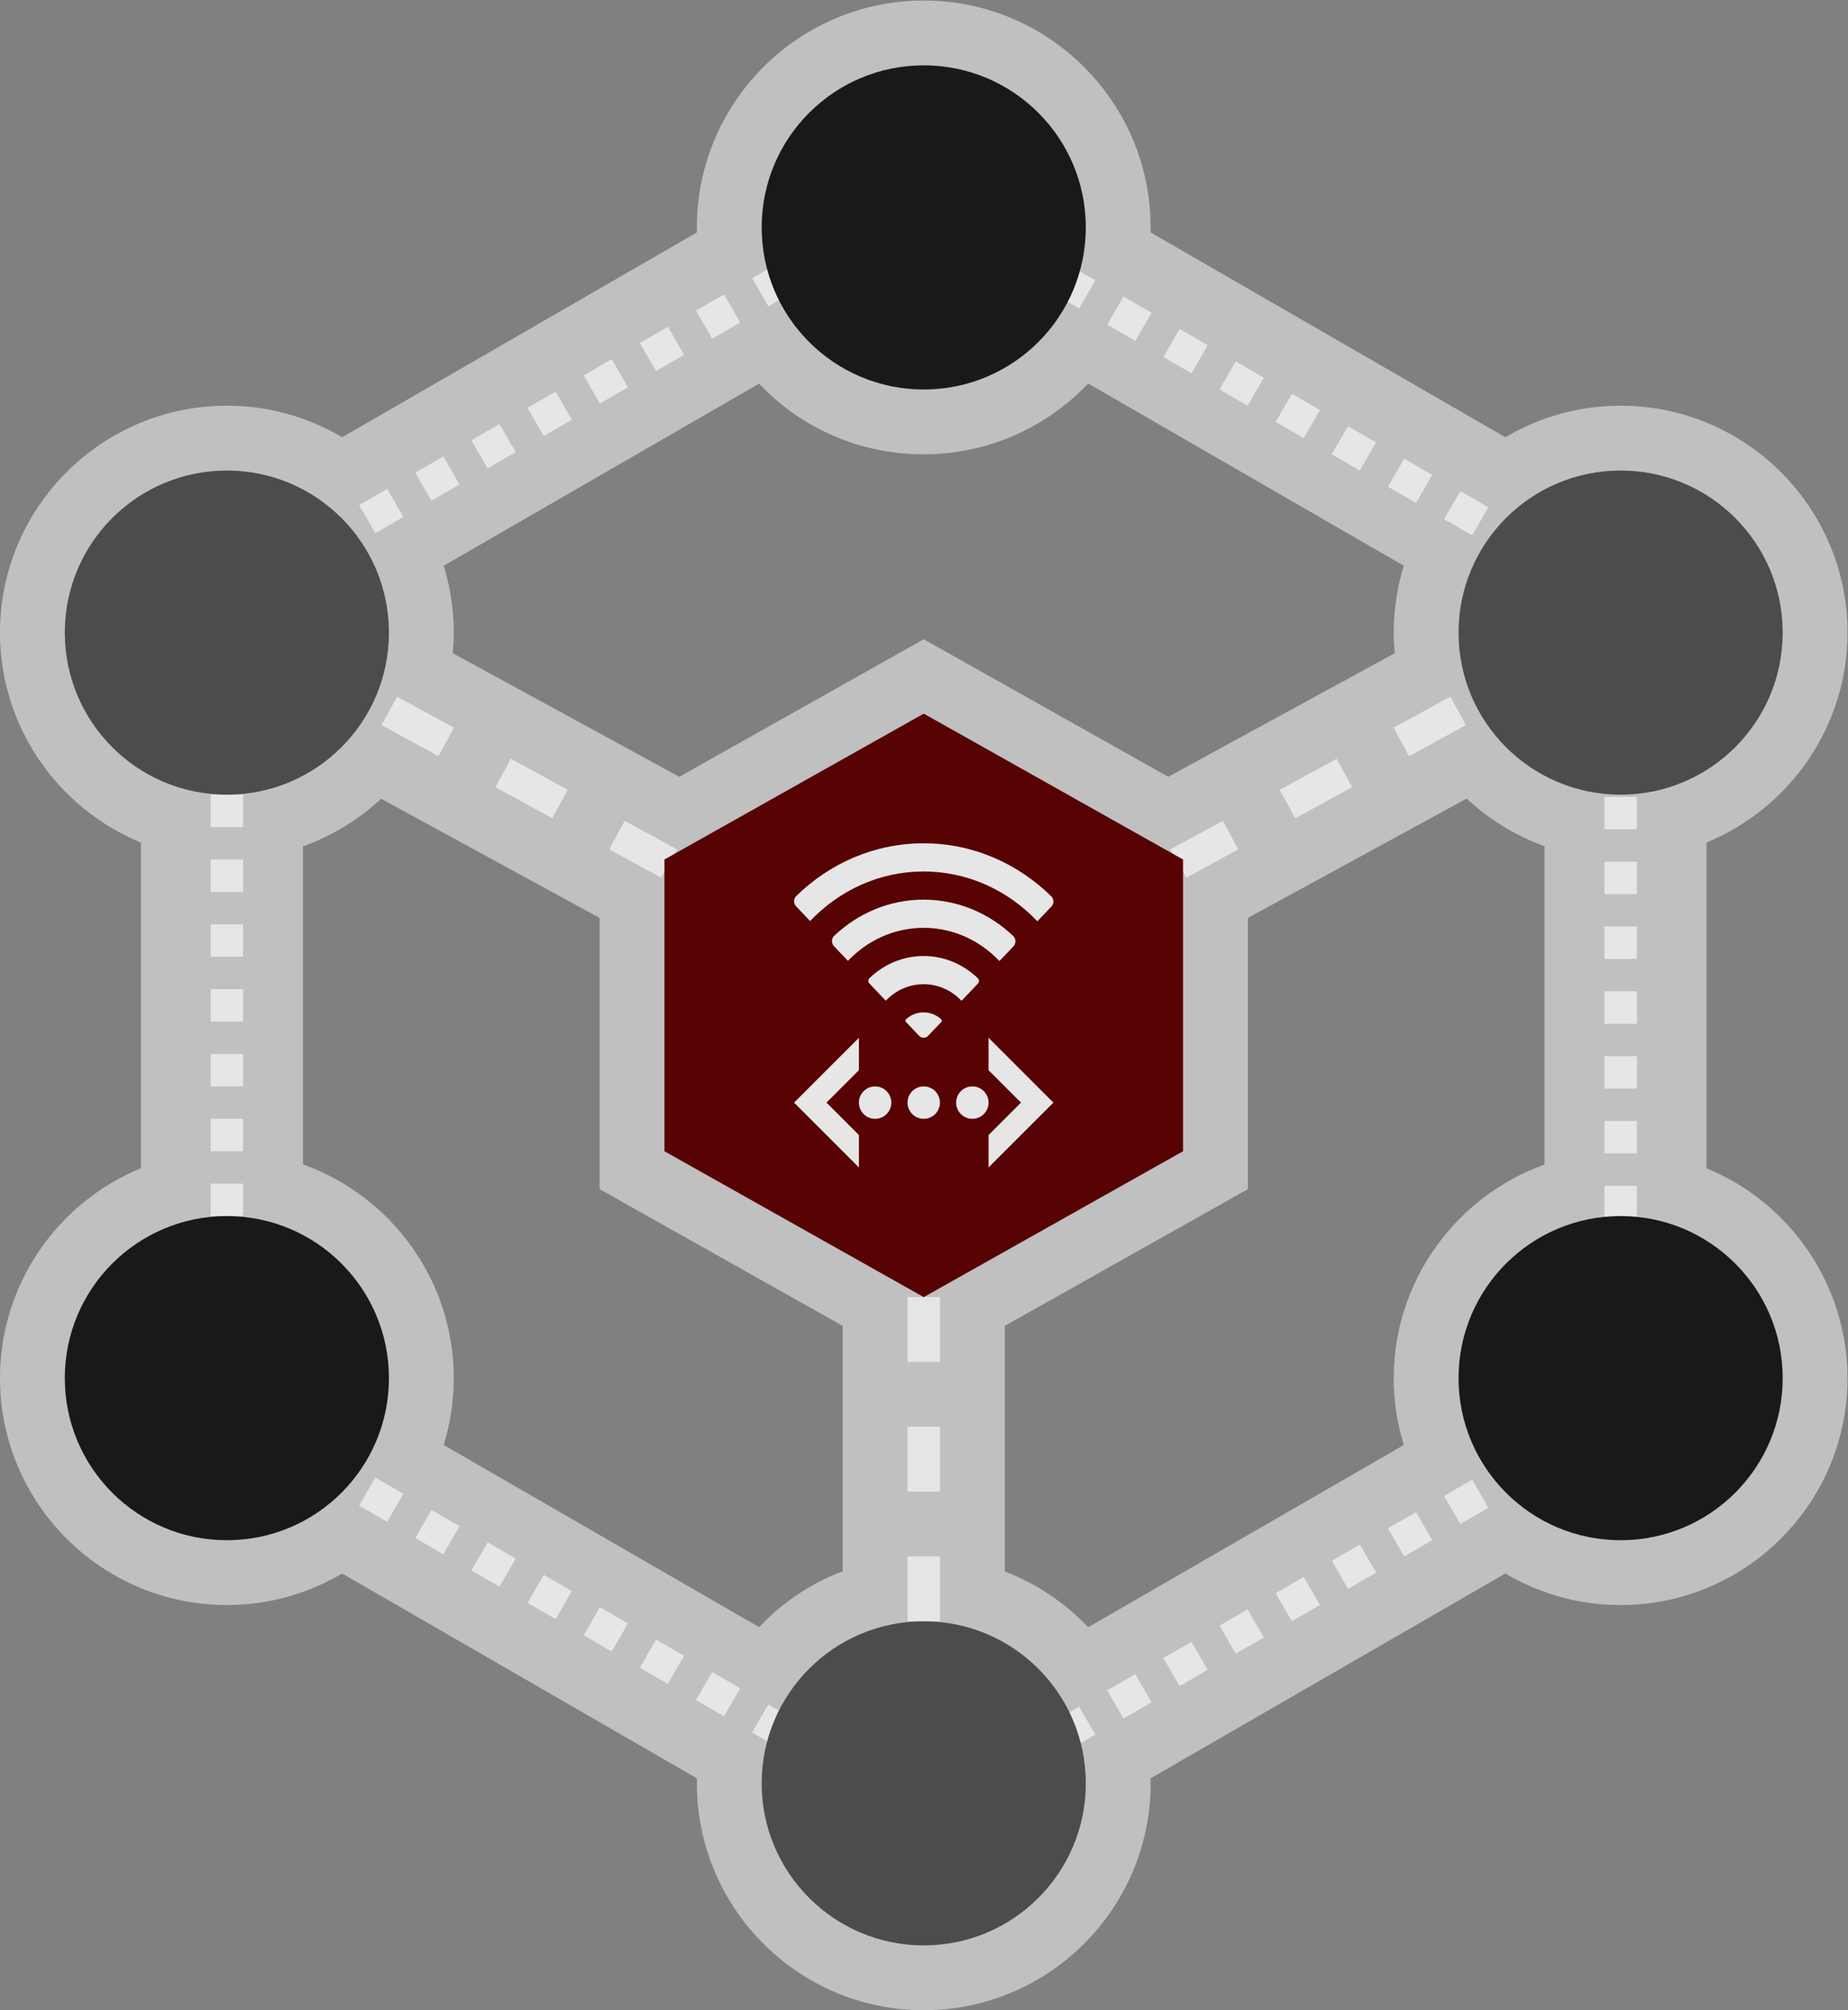 <?xml version="1.0" encoding="UTF-8" standalone="no"?>
<svg
   xmlns:dc="http://purl.org/dc/elements/1.1/"
   xmlns:cc="http://creativecommons.org/ns#"
   xmlns:rdf="http://www.w3.org/1999/02/22-rdf-syntax-ns#"
   xmlns:svg="http://www.w3.org/2000/svg"
   xmlns="http://www.w3.org/2000/svg"
   viewBox="0 0 303.999 330.667"
   height="330.667"
   width="303.999"
   xml:space="preserve"
   id="svg2"
   version="1.1"><rect x="0" y="0" width="303.999" height="330.667" fill="#808080" stroke="none"/><defs
     id="defs6"><clipPath
       id="clipPath18"
       clipPathUnits="userSpaceOnUse"><path
         id="path16"
         d="M 0,256 H 256 V 0 H 0 Z" /></clipPath><clipPath
       id="clipPath26"
       clipPathUnits="userSpaceOnUse"><path
         id="path24"
         d="M 14,252 H 242 V 4 H 14 Z" /></clipPath><clipPath
       id="clipPath50"
       clipPathUnits="userSpaceOnUse"><path
         id="path48"
         d="M 0,256 H 256 V 0 H 0 Z" /></clipPath></defs><g
     transform="matrix(1.333,0,0,-1.333,-18.667,336)"
     id="g10"><g
       id="g12"><g
         clip-path="url(#clipPath18)"
         id="g14"><g
           id="g20"><g
             id="g22" /><g
             id="g34"><g
               style="opacity:0.5"
               id="g32"
               clip-path="url(#clipPath26)"><g
                 id="g30"
                 transform="translate(51.398,110)"><path
                   id="path28"
                   style="fill:#ffffff;fill-opacity:1;fill-rule:nonzero;stroke:none"
                   d="m 0,0 v 4 4 4 4 4 4 4 4 4 1.627 c 3.614,1.292 6.886,3.307 9.643,5.869 l 3.24,-1.767 7.023,-3.831 7.023,-3.831 0.002,-10e-4 v -0.001 l 3.253,-1.773 3.768,-2.056 v 0 l 0.002,-0.001 2.649,-1.444 V 0 -4.679 l 4.078,-2.294 25.922,-14.581 V -26 v -8 -8 -8 -1.826 c -3.911,-1.486 -7.433,-3.835 -10.316,-6.898 l -2.396,1.384 H 53.89 l -3.464,2 -3.464,2 -6.928,4 v 0 l -3.465,2 -3.464,2 -6.927,4 h -0.001 l -3.464,2 -3.464,2 -1.888,1.09 c 0.806,2.609 1.242,5.38 1.242,8.25 0,12.144 -7.773,22.502 -18.603,26.373 z M 153.205,32 V 28 24 20 16 12 8 4 0 -1.647 C 142.337,-5.538 134.603,-15.965 134.603,-28 c 0,-2.826 0.42,-5.6 1.241,-8.25 l -5.352,-3.09 -6.929,-4 -6.927,-4 -6.929,-4 -6.928,-4 -5.884,-3.397 c -2.852,3.003 -6.359,5.375 -10.292,6.884 v 1.853 8 8 8 4.446 l 25.921,14.581 4.079,2.294 V 0 28.791 l 2.649,1.444 7.025,3.831 -0.001,10e-4 7.023,3.831 6.754,3.684 0.268,0.147 3.277,1.786 c 2.749,-2.552 5.999,-4.576 9.607,-5.868 V 36 Z M 76.603,86 c 7.98,0 15.186,3.362 20.292,8.737 l 5.885,-3.398 6.928,-4 6.928,-4 h 0.001 l 6.927,-4 6.929,-4 3.464,-2 1.886,-1.089 c -0.82,-2.651 -1.24,-5.424 -1.24,-8.25 0,-0.856 0.049,-1.702 0.126,-2.541 l -3.984,-2.172 -0.002,-10e-4 -0.158,-0.086 -6.865,-3.744 h 0.001 l -7.024,-3.831 -7.023,-3.832 v 0 l -2.903,-1.584 -26.247,14.764 -3.921,2.206 -3.922,-2.206 -26.246,-14.764 -2.906,1.585 -0.399,0.218 -6.623,3.613 -7.023,3.831 -0.001,10e-4 v 0 l -2.932,1.599 -4.089,2.231 v -10e-4 l -0.002,10e-4 -3.978,2.17 c 0.076,0.838 0.121,1.685 0.121,2.543 0,2.87 -0.436,5.64 -1.242,8.249 l 1.888,1.09 3.464,2 3.463,2 h 0.001 l 6.928,4 3.464,2 3.464,2 v 0 l 6.929,4 3.464,2 5.861,3.385 C 61.476,89.212 68.731,86 76.603,86 M -20,38.091 V 36 32 28 24 20 16 12 8 4 0 -2.091 C -30.196,-6.279 -37.397,-16.312 -37.397,-28 c 0,-15.439 12.56,-28 28,-28 5.189,0 10.049,1.424 14.221,3.895 l 0.96,-0.555 6.928,-4 v 0 l 3.465,-2 3.464,-2 6.927,-4 h 10e-4 l 3.464,-2 3.464,-2 6.928,-4 v 0 l 3.465,-2 3.464,-2 1.256,-0.726 c -0.005,-0.205 -0.007,-0.41 -0.007,-0.614 0,-15.439 12.56,-28 28,-28 15.439,0 28,12.561 28,28 0,0.204 -0.011,0.406 -0.016,0.609 l 4.728,2.731 6.929,4 6.928,4 6.929,4 6.927,4 6.929,4 4.422,2.554 c 4.278,-2.538 9.168,-3.894 14.224,-3.894 15.439,0 28,12.561 28,28 0,11.546 -7.118,21.68 -17.398,25.897 V 0 v 4 4 4 4 4 4 4 4 4 2.103 c 10.28,4.217 17.398,14.351 17.398,25.897 0,15.439 -12.561,28 -28,28 -5.056,0 -9.946,-1.357 -14.223,-3.893 l -0.959,0.554 -3.464,2 -6.93,4 -6.927,4 -6.929,4 -6.928,4 -6.929,4 -4.727,2.73 c 0.005,0.203 0.016,0.405 0.016,0.609 0,15.439 -12.561,28 -28,28 -15.44,0 -28,-12.561 -28,-28 0,-0.204 0.002,-0.409 0.007,-0.614 l -4.72,-2.724 v -0.001 l -3.464,-2 v 0 l -6.928,-4 -0.174,-0.1 -3.291,-1.9 -3.464,-2 v 0 l -6.927,-4 -0.175,-0.1 -3.29,-1.9 -3.464,-2 v 0 l -6.929,-4 -0.961,-0.555 C 0.652,90.576 -4.208,92 -9.397,92 c -15.44,0 -28,-12.561 -28,-28 0,-11.688 7.201,-21.721 17.397,-25.909" /></g></g></g></g></g></g><g
       transform="translate(133.325,222)"
       id="g36"><path
         id="path38"
         style="fill:#e6e6e6;fill-opacity:1;fill-rule:nonzero;stroke:none"
         d="m 0,0 -3.464,2 2,3.464 3.464,-2 z m 6.929,-4 -3.464,2 2,3.464 3.464,-2 z m 6.927,-4 -3.463,2 2,3.464 3.463,-2 z m 6.929,-4 -3.464,2 2,3.464 3.464,-2 z m 6.928,-4 -3.464,2 2,3.464 3.464,-2 z m 6.929,-4 -3.464,2 2,3.464 3.464,-2 z m 6.927,-4 -3.464,2 2,3.464 3.464,-2 z m 6.929,-4 -3.464,2 2,3.464 3.464,-2 z m 6.928,-4 -3.464,2 2,3.464 3.464,-2 z m 6.928,-4 -3.463,2 2,3.464 3.463,-2 z m 6.928,-4 -3.464,2 2,3.464 3.464,-2 z m 6.929,-4 -3.464,2 2,3.464 3.464,-2 z m 6.464,-4.268 h -4 v 4 h 4 z m 0,-8 h -4 v 4 h 4 z m 0,-8 h -4 v 4 h 4 z m 0,-8 h -4 v 4 h 4 z m 0,-8 h -4 v 4 h 4 z m 0,-8 h -4 v 4 h 4 z m 0,-8 h -4 v 4 h 4 z m 0,-8 h -4 v 4 h 4 z m 0,-8 h -4 v 4 h 4 z m 0,-8 h -4 v 4 h 4 z m 0,-8 h -4 v 4 h 4 z m 0,-8 h -4 v 4 h 4 z m 0,-8 h -4 v 4 h 4 z m -7.928,-5.732 -2,3.464 3.464,2 2,-3.464 z m -6.929,-4 -2,3.464 3.464,2 2,-3.464 z m -6.927,-4 -2,3.464 3.463,2 2,-3.464 z m -6.929,-4 -2,3.464 3.464,2 2,-3.464 z m -6.928,-4 -2,3.464 3.464,2 2,-3.464 z m -6.929,-4 -2,3.464 3.464,2 2,-3.464 z m -6.927,-4 -2,3.464 3.464,2 2,-3.464 z m -6.929,-4 -2,3.464 3.464,2 2,-3.464 z m -6.928,-4 -2,3.464 3.464,2 2,-3.464 z m -6.928,-4 -2,3.464 3.464,2 2,-3.464 z m -6.928,-4 -2,3.464 3.464,2 2,-3.464 z m -6.929,-4 -2,3.464 3.465,2 2,-3.464 z" /></g><g
       transform="translate(120.675,225.732)"
       id="g40"><path
         id="path42"
         style="fill:#e6e6e6;fill-opacity:1;fill-rule:nonzero;stroke:none"
         d="m 0,0 3.464,2 2,-3.464 -3.464,-2 z m -6.929,-4 3.464,2 2,-3.464 -3.464,-2 z m -6.927,-4 3.463,2 2,-3.464 -3.463,-2 z m -6.929,-4 3.464,2 2,-3.464 -3.464,-2 z m -6.928,-4 3.464,2 2,-3.464 -3.464,-2 z m -6.929,-4 3.464,2 2,-3.464 -3.464,-2 z m -6.927,-4 3.464,2 2,-3.464 -3.464,-2 z m -6.929,-4 3.464,2 2,-3.464 -3.464,-2 z m -6.928,-4 3.464,2 2,-3.464 -3.464,-2 z m -6.928,-4 3.463,2 2,-3.464 -3.463,-2 z m -6.928,-4 3.464,2 2,-3.464 -3.464,-2 z m -6.929,-4 3.464,2 2,-3.464 -3.464,-2 z m -4.464,-3.732 h 4 v -4 h -4 z m 0,-8 h 4 v -4 h -4 z m 0,-8 h 4 v -4 h -4 z m 0,-8 h 4 v -4 h -4 z m 0,-8 h 4 v -4 h -4 z m 0,-8 h 4 v -4 h -4 z m 0,-8 h 4 v -4 h -4 z m 0,-8 h 4 v -4 h -4 z m 0,-8 h 4 v -4 h -4 z m 0,-8 h 4 v -4 h -4 z m 0,-8 h 4 v -4 h -4 z m 0,-8 h 4 v -4 h -4 z m 0,-8 h 4 v -4 h -4 z m 4.464,-7.732 2,3.464 3.464,-2 -2,-3.464 z m 6.929,-4 2,3.464 3.464,-2 -2,-3.464 z m 6.928,-4 2,3.464 3.463,-2 -2,-3.464 z m 6.928,-4 2,3.464 3.464,-2 -2,-3.464 z m 6.928,-4 2,3.464 3.464,-2 -2,-3.464 z m 6.929,-4 2,3.464 3.464,-2 -2,-3.464 z m 6.927,-4 2,3.464 3.464,-2 -2,-3.464 z m 6.929,-4 2,3.464 3.464,-2 -2,-3.464 z m 6.928,-4 2,3.464 3.464,-2 -2,-3.464 z m 6.928,-4 2,3.464 3.464,-2 -2,-3.464 z m 6.928,-4 2,3.464 3.464,-2 -2,-3.464 z m 6.928,-4 2,3.464 3.465,-2 -2,-3.464 z" /></g><g
       id="g44"><g
         clip-path="url(#clipPath50)"
         id="g46"><g
           transform="translate(42,102)"
           id="g52"><path
             id="path54"
             style="fill:#191919;fill-opacity:1;fill-rule:nonzero;stroke:none"
             d="m 0,0 c 11.046,0 20,-8.954 20,-20 0,-11.046 -8.954,-20 -20,-20 -11.046,0 -20,8.954 -20,20 0,11.046 8.954,20 20,20" /></g><g
           transform="translate(214,102)"
           id="g56"><path
             id="path58"
             style="fill:#191919;fill-opacity:1;fill-rule:nonzero;stroke:none"
             d="m 0,0 c 11.046,0 20,-8.954 20,-20 0,-11.046 -8.954,-20 -20,-20 -11.046,0 -20,8.954 -20,20 0,11.046 8.954,20 20,20" /></g><g
           transform="translate(128,52)"
           id="g60"><path
             id="path62"
             style="fill:#4c4c4c;fill-opacity:1;fill-rule:nonzero;stroke:none"
             d="m 0,0 c 11.046,0 20,-8.954 20,-20 0,-11.046 -8.954,-20 -20,-20 -11.046,0 -20,8.954 -20,20 0,11.046 8.954,20 20,20" /></g><g
           transform="translate(128,244)"
           id="g64"><path
             id="path66"
             style="fill:#191919;fill-opacity:1;fill-rule:nonzero;stroke:none"
             d="m 0,0 c 11.046,0 20,-8.954 20,-20 0,-11.046 -8.954,-20 -20,-20 -11.046,0 -20,8.954 -20,20 0,11.046 8.954,20 20,20" /></g><path
           id="path68"
           style="fill:#e6e6e6;fill-opacity:1;fill-rule:nonzero;stroke:none"
           d="m 126,84 h 4 v 8 h -4 z" /><path
           id="path70"
           style="fill:#e6e6e6;fill-opacity:1;fill-rule:nonzero;stroke:none"
           d="m 130,60 h -4 v -8 h 4 z" /><path
           id="path72"
           style="fill:#e6e6e6;fill-opacity:1;fill-rule:nonzero;stroke:none"
           d="m 130,76 h -4 v -8 h 4 z" /><g
           transform="translate(97.577,147.236)"
           id="g74"><path
             id="path76"
             style="fill:#e6e6e6;fill-opacity:1;fill-rule:nonzero;stroke:none"
             d="M 0,0 -6.48,3.534 -8.395,0.022 -1.956,-3.49 C -1.369,-2.286 -0.712,-1.124 0,0" /></g><g
           transform="translate(77.051,158.433)"
           id="g78"><path
             id="path80"
             style="fill:#e6e6e6;fill-opacity:1;fill-rule:nonzero;stroke:none"
             d="m 0,0 -1.916,-3.512 7.023,-3.831 1.916,3.512 z" /></g><g
           transform="translate(48.958,173.756)"
           id="g82"><path
             id="path84"
             style="fill:#e6e6e6;fill-opacity:1;fill-rule:nonzero;stroke:none"
             d="m 0,0 -1.916,-3.512 7.023,-3.831 1.916,3.512 z" /></g><g
           transform="translate(201.935,166.413)"
           id="g86"><path
             id="path88"
             style="fill:#e6e6e6;fill-opacity:1;fill-rule:nonzero;stroke:none"
             d="M 0,0 7.023,3.831 5.107,7.343 -1.916,3.512 Z" /></g><g
           transform="translate(68.112,158.752)"
           id="g90"><path
             id="path92"
             style="fill:#e6e6e6;fill-opacity:1;fill-rule:nonzero;stroke:none"
             d="M 0,0 1.915,3.512 -5.108,7.342 -7.023,3.83 Z" /></g><g
           transform="translate(160.379,143.747)"
           id="g94"><path
             id="path96"
             style="fill:#e6e6e6;fill-opacity:1;fill-rule:nonzero;stroke:none"
             d="M 0,0 6.44,3.512 4.524,7.024 -1.956,3.49 C -1.243,2.366 -0.587,1.204 0,0" /></g><g
           transform="translate(187.889,158.752)"
           id="g98"><path
             id="path100"
             style="fill:#e6e6e6;fill-opacity:1;fill-rule:nonzero;stroke:none"
             d="M 0,0 7.023,3.83 5.107,7.342 -1.916,3.512 Z" /></g><g
           transform="translate(173.842,151.09)"
           id="g102"><path
             id="path104"
             style="fill:#e6e6e6;fill-opacity:1;fill-rule:nonzero;stroke:none"
             d="M 0,0 7.023,3.831 5.107,7.343 -1.916,3.512 Z" /></g><g
           transform="translate(42,194)"
           id="g106"><path
             id="path108"
             style="fill:#4c4c4c;fill-opacity:1;fill-rule:nonzero;stroke:none"
             d="m 0,0 c 11.046,0 20,-8.954 20,-20 0,-11.046 -8.954,-20 -20,-20 -11.046,0 -20,8.954 -20,20 0,11.046 8.954,20 20,20" /></g><g
           transform="translate(214,194)"
           id="g110"><path
             id="path112"
             style="fill:#4c4c4c;fill-opacity:1;fill-rule:nonzero;stroke:none"
             d="m 0,0 c 11.046,0 20,-8.954 20,-20 0,-11.046 -8.954,-20 -20,-20 -11.046,0 -20,8.954 -20,20 0,11.046 8.954,20 20,20" /></g><g
           transform="translate(160,110)"
           id="g114"><path
             id="path116"
             style="fill:#570203;fill-opacity:1;fill-rule:nonzero;stroke:none"
             d="M 0,0 V 36 L -32,54 -64,36 V 0 l 32,-18 z" /></g><g
           transform="translate(120,112)"
           id="g118"><path
             id="path120"
             style="fill:#e6e6e6;fill-opacity:1;fill-rule:nonzero;stroke:none"
             d="m 0,0 -4,4 4,4 v 4 L -8,4 0,-4 Z" /></g><g
           transform="translate(136,120)"
           id="g122"><path
             id="path124"
             style="fill:#e6e6e6;fill-opacity:1;fill-rule:nonzero;stroke:none"
             d="M 0,0 4,-4 0,-8 v -4 l 8,8 -8,8 z" /></g><g
           transform="translate(124,116)"
           id="g126"><path
             id="path128"
             style="fill:#e6e6e6;fill-opacity:1;fill-rule:nonzero;stroke:none"
             d="m 0,0 c 0,-1.104 -0.896,-2 -2,-2 -1.104,0 -2,0.896 -2,2 0,1.104 0.896,2 2,2 1.104,0 2,-0.896 2,-2" /></g><g
           transform="translate(130,116)"
           id="g130"><path
             id="path132"
             style="fill:#e6e6e6;fill-opacity:1;fill-rule:nonzero;stroke:none"
             d="m 0,0 c 0,-1.104 -0.896,-2 -2,-2 -1.104,0 -2,0.896 -2,2 0,1.104 0.896,2 2,2 1.104,0 2,-0.896 2,-2" /></g><g
           transform="translate(136,116)"
           id="g134"><path
             id="path136"
             style="fill:#e6e6e6;fill-opacity:1;fill-rule:nonzero;stroke:none"
             d="m 0,0 c 0,-1.104 -0.896,-2 -2,-2 -1.104,0 -2,0.896 -2,2 0,1.104 0.896,2 2,2 1.104,0 2,-0.896 2,-2" /></g><g
           transform="translate(127.983,127.137)"
           id="g138"><path
             id="path140"
             style="fill:#e6e6e6;fill-opacity:1;fill-rule:nonzero;stroke:none"
             d="M 0,0 C -0.83,0 -1.588,-0.322 -2.168,-0.854 -2.26,-0.938 -2.269,-1.089 -2.182,-1.18 l 1.626,-1.712 c 0.31,-0.326 0.802,-0.327 1.113,-10e-4 l 1.63,1.708 C 2.272,-1.094 2.265,-0.944 2.173,-0.859 1.592,-0.325 0.832,0 0,0" /></g><g
           transform="translate(127.983,134.091)"
           id="g142"><path
             id="path144"
             style="fill:#e6e6e6;fill-opacity:1;fill-rule:nonzero;stroke:none"
             d="M 0,0 C -2.575,0 -4.924,-1.04 -6.687,-2.741 -6.863,-2.91 -6.872,-3.197 -6.704,-3.373 l 2.035,-2.143 c 1.196,1.259 2.848,2.039 4.669,2.039 1.826,0 3.481,-0.784 4.678,-2.05 l 2.04,2.139 C 6.886,-3.212 6.877,-2.925 6.702,-2.756 4.937,-1.046 2.582,0 0,0" /></g><g
           transform="translate(113.978,138.405)"
           id="g146"><path
             id="path148"
             style="fill:#e6e6e6;fill-opacity:1;fill-rule:nonzero;stroke:none"
             d="m 0,0 c 3.588,3.778 8.542,6.118 14.006,6.118 5.478,0 10.444,-2.353 14.034,-6.149 l 1.733,1.817 c 0.338,0.355 0.332,0.928 -0.017,1.271 -4.132,4.054 -9.67,6.538 -15.75,6.538 C 7.943,9.595 2.418,7.125 -1.709,3.091 -2.06,2.75 -2.067,2.176 -1.729,1.821 Z" /></g><g
           transform="translate(127.983,141.046)"
           id="g150"><path
             id="path152"
             style="fill:#e6e6e6;fill-opacity:1;fill-rule:nonzero;stroke:none"
             d="m 0,0 c -4.24,0 -8.112,-1.691 -11.039,-4.466 -0.35,-0.332 -0.357,-0.922 -0.024,-1.273 l 1.726,-1.817 c 2.392,2.519 5.694,4.078 9.337,4.078 3.652,0 6.962,-1.568 9.356,-4.099 l 1.729,1.813 c 0.341,0.357 0.335,0.934 -0.022,1.273 C 8.134,-1.702 4.252,0 0,0" /></g></g></g></g></svg>